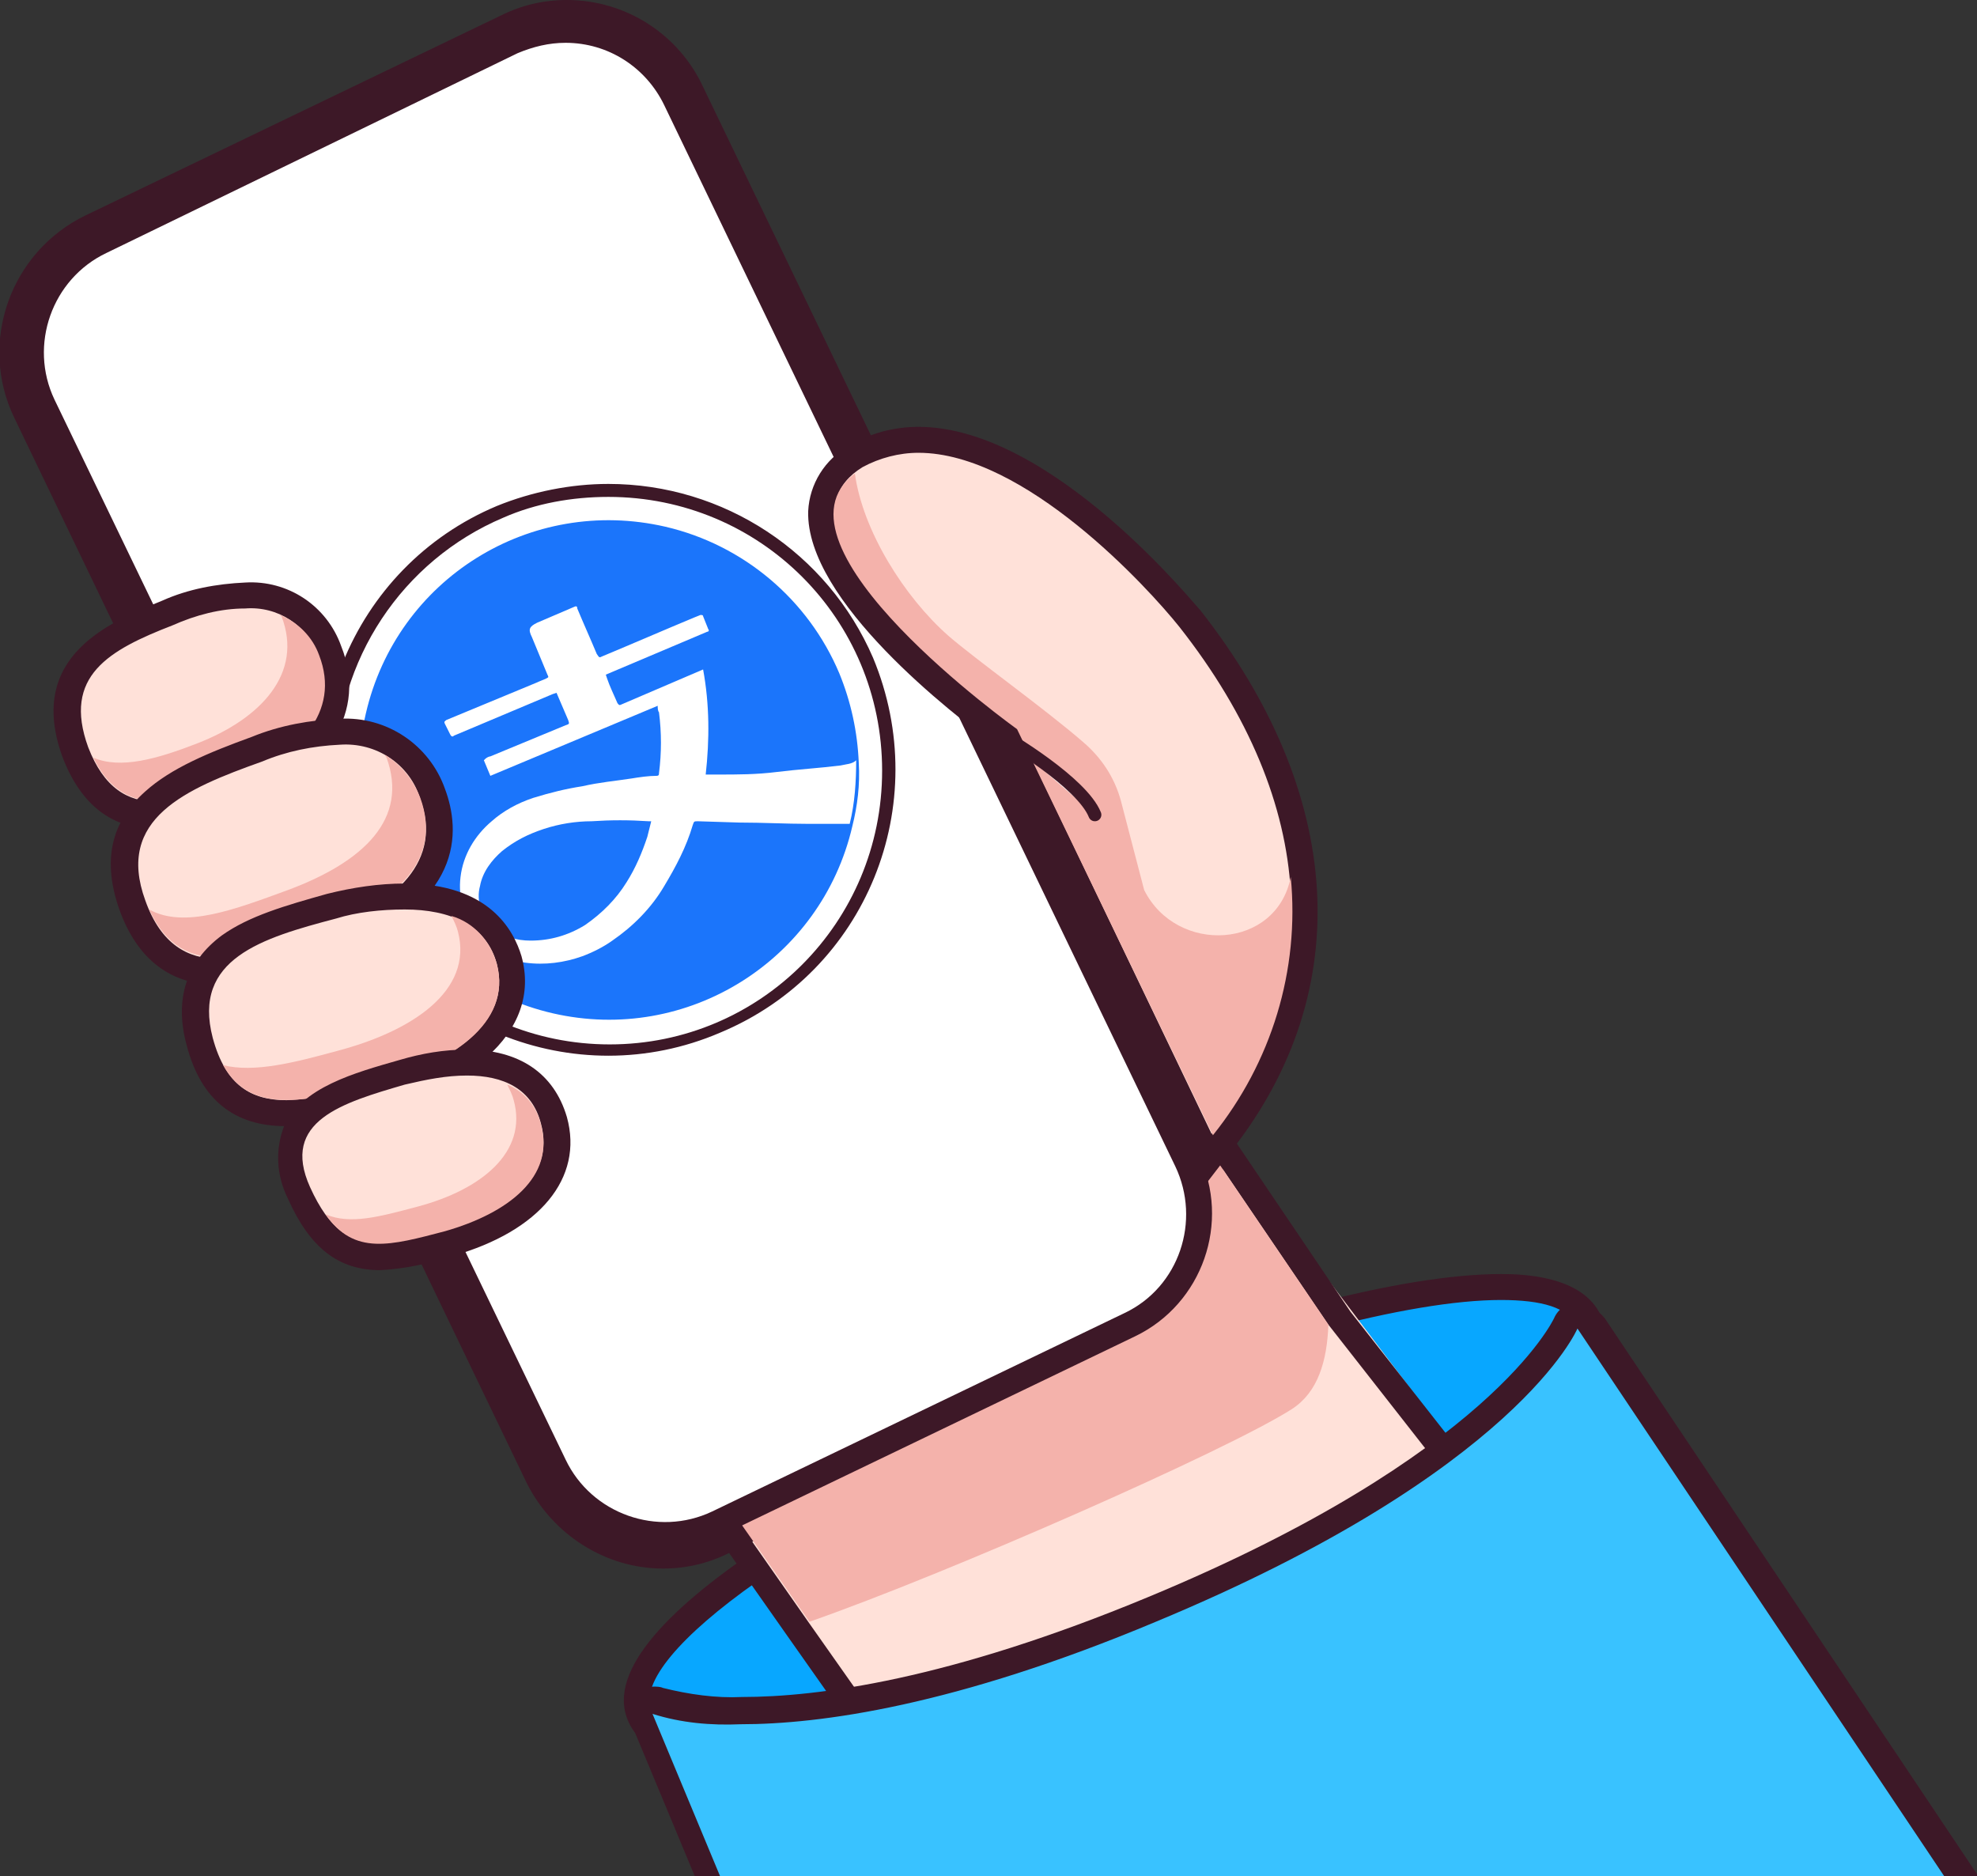 <svg xml:space="preserve" style="enable-background:new 0 0 152.4 144.6;" viewBox="0 0 152.4 144.6" y="0px" x="0px" xmlns:xlink="http://www.w3.org/1999/xlink" xmlns="http://www.w3.org/2000/svg" id="图层_1" version="1.1">
<rect x="0" y="0" width="152.4" height="144.6" fill="#333333" stroke="none"/>
<style type="text/css">
	.st0{clip-path:url(#SVGID_2_);}
	.st1{fill:#08A7FF;}
	.st2{fill:#3D1827;}
	.st3{fill:#FFE1D9;}
	.st4{fill:#FFFFFF;}
	.st5{fill:#F4B2AB;}
	.st6{fill:#1B75FB;}
	.st7{fill:#FFFFFF;stroke:#3D1827;stroke-linecap:round;stroke-miterlimit:10;}
	.st8{fill:#39C2FF;}
</style>
<g id="图层_2_1_">
	<g id="图层_1-2">
		<g>
			<defs>
				<path d="M-13.5-23.5h176.6c6.6,0,12,5.4,12,12v144.4c0,6.6-5.4,12-12,12H-13.5c-6.6,0-12-5.4-12-12V-11.5
					C-25.5-18.1-20.1-23.5-13.5-23.5z" id="SVGID_1_"></path>
			</defs>
			<clipPath id="SVGID_2_">
				<use style="overflow:visible;" xlink:href="#SVGID_1_"></use>
			</clipPath>
			<g class="st0">
				<g>
					<g>
						<path d="M56,134.9c-3.7,0-6-0.9-6.7-2.6c-2.4-5.8,14.7-16.5,32.9-24.1c13.3-5.5,26.1-8.9,33.5-8.9
							c3.7,0,6,0.9,6.7,2.6c2.4,5.8-14.7,16.5-32.9,24.1C76.3,131.4,63.5,134.9,56,134.9z" class="st1"></path>
						<path d="M115.7,100.2c3.2,0,5.2,0.6,5.8,2c1.8,4.4-12.6,14.6-32.3,22.8c-13.6,5.6-26.1,8.9-33.2,8.9
							c-3.2,0-5.2-0.6-5.8-2c-1.8-4.4,12.7-14.6,32.3-22.8C96.2,103.5,108.7,100.2,115.7,100.2 M115.7,98.2L115.7,98.2
							c-7.6,0-20.6,3.4-33.9,9c-13,5.4-36.7,17.6-33.4,25.4c1.3,3.2,6.1,3.2,7.7,3.2c7.6,0,20.6-3.4,33.9-9
							c8.6-3.5,16.9-7.8,24.6-13c7.3-5.1,10.1-9.1,8.8-12.4C122,98.3,117.3,98.2,115.7,98.2z" class="st2"></path>
					</g>
					<g>
						<polygon points="45.6,102.7 44.8,101.7 46.6,100.9 90.4,82.8 141.9,150.9 77,147.5" class="st3"></polygon>
						<path d="M90.1,84l12.3,18.1l37.9,48.4l-63-4.2l-15-21.3l-15.8-22.6l-0.2-0.2l0.6-0.3L90.1,84 M90.8,81.5l-1.5,0.6
							L46.2,100l-0.6,0.3l-2.4,1l1.5,2.1l0.2,0.2l15.8,22.5l15,21.3l0.9,1.3l1.5-0.6l63,4.2l2.3-0.9l-1.4-2l-37.9-48.3L91.8,82.9
							L90.8,81.5L90.8,81.5z" class="st2"></path>
					</g>
					<g>
						<path d="M51.2,119.9c-4.1,0-7.8-2.3-9.6-6L2.1,31.8c-2.6-5.3-0.3-11.7,5-14.3l32-15.4c1.4-0.7,3-1.1,4.6-1.1
							c4.1,0,7.8,2.4,9.6,6l39.6,82.1c2.5,5.3,0.3,11.7-5,14.3l-32,15.4C54.4,119.5,52.9,119.9,51.2,119.9z" class="st4"></path>
						<path d="M43.7,2c3.7,0,7.1,2.1,8.7,5.5L92,89.6c2.3,4.8,0.3,10.6-4.5,12.9l-32,15.4c-4.8,2.3-10.6,0.3-12.9-4.5
							L3,31.3c-2.3-4.8-0.3-10.6,4.6-12.9c0,0,0,0,0,0L39.5,3C40.8,2.3,42.3,2,43.7,2 M43.7,0L43.7,0c-1.8,0-3.5,0.4-5.1,1.2
							l-32,15.4c-5.8,2.8-8.3,9.8-5.5,15.6c0,0,0,0,0,0l39.5,82.1c2,4,6.1,6.6,10.5,6.6c1.8,0,3.5-0.4,5.1-1.2l32-15.4
							c5.8-2.8,8.3-9.8,5.5-15.6l-39.5-82C52.3,2.6,48.2,0,43.7,0L43.7,0z" class="st2"></path>
					</g>
					<path d="M102.4,102.1c-0.1,2.8-0.8,5.2-2.8,6.5c-5,3.2-26.6,12.7-37.2,16.4l-15.8-22.6l0.5-0.5L90.1,84
						L102.4,102.1z" class="st5"></path>
					<g>
						<path d="M51.2,118.4c-3.6,0-7-2.1-8.5-5.4L3.3,31.2C1,26.5,3,20.8,7.7,18.5L39.5,3.2C44.2,1,49.9,2.9,52.1,7.7
							c0,0,0,0,0,0l39.4,81.8c2.3,4.7,0.3,10.4-4.4,12.6l-31.8,15.3C54.1,118,52.7,118.4,51.2,118.4z" class="st4"></path>
						<path d="M43.6,3.3c3.3,0,6.2,1.9,7.6,4.8l39.4,81.8c2,4.2,0.3,9.3-3.9,11.3l-31.8,15.3c-4.2,2-9.3,0.2-11.3-4
							c0,0,0,0,0,0L4.2,30.8c-2-4.2-0.2-9.3,4-11.3c0,0,0,0,0,0L39.9,4.1C41.1,3.6,42.3,3.3,43.6,3.3 M43.6,1.3L43.6,1.3
							c-1.6,0-3.1,0.3-4.5,1L7.3,17.6c-5.2,2.5-7.4,8.8-4.9,14c0,0,0,0,0,0l39.4,81.8c1.8,3.6,5.4,5.9,9.4,5.9c1.6,0,3.1-0.3,4.5-1
							L87.5,103c5.2-2.5,7.4-8.8,4.9-14c0,0,0,0,0,0L53,7.2C51.3,3.6,47.6,1.3,43.6,1.3z" class="st2"></path>
					</g>
					<g>
						<path d="M77.6,56.9c-2.2-1.6-14.5-10.8-14.3-17.4c0.1-1.8,1.1-3.3,2.6-4.2c1.5-0.9,3.2-1.4,4.9-1.3
							c9.9,0,20.8,13.7,20.9,13.8c10.8,13.7,11.8,28.4,2.5,40.4l-1,1.3L77.6,56.9z" class="st3"></path>
						<path d="M70.8,34.9c8.2,0,17.7,10.4,20.1,13.4c10.8,13.7,11.3,27.8,2.5,39.1l-15-31.3c0,0-20.6-14.8-11.9-20.1
							C67.8,35.3,69.3,34.9,70.8,34.9 M70.8,32.9L70.8,32.9c-1.9,0-3.8,0.5-5.4,1.5c-1.8,1-3,2.9-3.1,5
							c-0.2,6.9,11.2,15.7,14.5,18.1l14.8,30.8l1.4,2.9l2-2.6c9.6-12.3,8.6-27.5-2.5-41.6C92.4,47,81.2,32.9,70.8,32.9L70.8,32.9z" class="st2"></path>
					</g>
					<path d="M88.2,68.6l-1.8-6.9c-0.5-1.8-1.5-3.3-2.9-4.5c-3-2.6-8.2-6.3-10.4-8.2c-3.4-3-6.6-8.1-7.2-12.5
						C58.5,42,78.4,56.2,78.4,56.2l15.1,31.3c4.5-5.6,6.7-12.7,6-19.9l0,0C98.4,73.2,90.7,73.6,88.2,68.6z" class="st5"></path>
					<g>
						<g>
							<path d="M47,81C35,81,25.3,71.3,25.3,59.4c0-11.9,9.6-21.6,21.6-21.6s21.6,9.6,21.6,21.6
								c0,8.7-5.2,16.6-13.2,19.9C52.7,80.4,49.8,81,47,81z" class="st4"></path>
							<path d="M46.9,38.3c11.7,0,21.1,9.4,21.1,21.1S58.6,80.5,47,80.5s-21.1-9.4-21.1-21.1c0-8.5,5.1-16.2,12.9-19.5
								C41.3,38.8,44.1,38.3,46.9,38.3 M46.9,37.3c-2.9,0-5.9,0.6-8.6,1.7c-11.2,4.7-16.5,17.7-11.7,28.9
								c4.7,11.2,17.7,16.5,28.9,11.7C66.8,74.9,72,62,67.3,50.7C63.8,42.6,55.8,37.3,46.9,37.3z" class="st2"></path>
						</g>
						<path d="M64.7,51.9c0.9,2.2,1.4,4.5,1.5,6.9c0.1,1.7-0.1,3.3-0.5,4.9C63.3,74,53,80.5,42.6,78.1
							S25.8,65.3,28.2,55c2.4-10.4,12.7-16.8,23.1-14.4C57.3,42,62.3,46.2,64.7,51.9L64.7,51.9z" class="st6"></path>
						<path d="M64.8,59c-1.6,0.2-3.3,0.3-4.9,0.5s-3,0.2-4.6,0.2h-0.9c0.3-2.7,0.3-5.4-0.2-8.1l-6.3,2.7
							c-0.2,0.1-0.2,0-0.3-0.1c-0.3-0.7-0.6-1.3-0.8-1.9L46.7,52l7.8-3.3c0.1,0,0.2-0.1,0.1-0.2l-0.4-1c0-0.1-0.1-0.1-0.2-0.1
							l-0.5,0.2c-2.4,1-4.7,2-7.1,3c-0.2,0.1-0.2,0.1-0.4-0.2c-0.5-1.2-1-2.3-1.5-3.5c0-0.2-0.1-0.2-0.3-0.1l-2.8,1.2
							c-0.6,0.3-0.7,0.5-0.4,1.1l1.2,2.9c0.1,0.2,0.1,0.2-0.1,0.3s-0.5,0.2-0.7,0.3l-7,2.9c-0.1,0.1-0.2,0.1-0.1,0.3l0.4,0.8
							c0.1,0.2,0.2,0.2,0.3,0.1l7.6-3.2l0.3-0.1l0.9,2.1c0.1,0.3,0.1,0.3-0.2,0.4l-5.8,2.4c-0.1,0-0.3,0.1-0.4,0.2
							c0,0-0.1,0.1-0.1,0.1l0.5,1.2l12.9-5.4c0,0,0,0.1,0,0.1s0,0.3,0.1,0.4c0.2,1.6,0.2,3.1,0,4.7c0,0.1,0,0.2-0.2,0.2
							c-0.6,0-1.3,0.1-1.9,0.2c-1.3,0.2-2.5,0.3-3.8,0.6c-1.3,0.2-2.5,0.5-3.8,0.9c-1.2,0.4-2.3,1-3.2,1.8c-1.3,1.1-2.2,2.6-2.4,4.3
							c-0.2,1.6,0.3,3.2,1.3,4.5c0.9,1.1,2.2,1.9,3.7,2.1c1.5,0.2,3,0,4.4-0.5c0.8-0.3,1.6-0.7,2.3-1.2c1.6-1.1,3-2.5,4-4.2
							c0.9-1.5,1.7-3,2.2-4.7c0.1-0.3,0.1-0.3,0.4-0.3l3.2,0.1c1.8,0,3.6,0.1,5.3,0.1c1.1,0,2.1,0,3.2,0c0.4-1.6,0.5-3.3,0.5-4.9
							C65.7,58.9,65.2,58.9,64.8,59z M49.9,64.5c-0.4,1.2-0.9,2.4-1.6,3.5c-0.8,1.3-1.9,2.4-3.2,3.3c-1.3,0.8-2.7,1.2-4.2,1.2
							c-1.1,0-2.1-0.3-2.9-1c-0.9-0.8-1.3-2.1-1-3.2c0.2-1.1,0.9-2,1.7-2.7c1-0.8,2-1.3,3.2-1.7c1.2-0.4,2.5-0.6,3.7-0.6
							c1.5-0.1,2.9-0.1,4.4,0c0.1,0,0.2,0,0.2,0C50.1,63.7,50,64.1,49.9,64.5z" class="st4"></path>
					</g>
					<g>
						<g>
							<path d="M12.1,62.8c-2.9,0-5-1.7-6.2-4.9c-2.5-6.9,3.3-9.2,7.1-10.7c1.9-0.8,3.9-1.3,6-1.3
								c2.9-0.2,5.5,1.6,6.5,4.3c1.8,4.4-1,8.7-7.1,11.1C16.4,62.1,14.3,62.6,12.1,62.8z" class="st3"></path>
							<path d="M18.9,46.9c2.5-0.2,4.8,1.3,5.6,3.6c1.7,4.4-1.6,7.9-6.5,9.8c-1.9,0.9-3.9,1.4-5.9,1.5
								c-2.3,0-4.1-1.1-5.3-4.2c-2-5.5,1.6-7.5,6.5-9.4C15.1,47.4,17,46.9,18.9,46.9 M18.9,44.9L18.9,44.9c-2.2,0.1-4.4,0.5-6.4,1.4
								c-3.9,1.6-10.5,4.2-7.7,12c1.4,3.7,3.8,5.6,7.2,5.6c2.3-0.1,4.6-0.7,6.7-1.7c6.7-2.7,9.6-7.4,7.6-12.4
								C25.2,46.7,22.2,44.7,18.9,44.9L18.9,44.9z" class="st2"></path>
						</g>
						<path d="M21.6,47.4c0,0,0,0.1,0.1,0.1c1.7,4.4-1.6,7.9-6.5,9.8c-3.1,1.2-5.9,2-8,1.1c2.2,4.6,6.2,3.7,10.9,1.9
							c4.9-2,8.2-5.4,6.5-9.8C24.1,49.1,23,48,21.6,47.4z" class="st5"></path>
						<g>
							<path d="M16.7,74.9c-3.2,0-5.3-1.7-6.6-5.2c-2.7-7.5,4.1-10,9.6-12c2-0.8,4.2-1.3,6.4-1.3
								c3.2-0.2,6.2,1.8,7.2,4.8c1,2.8,1.3,8-8.2,11.5l-0.5,0.2C21.8,73.9,19.2,74.9,16.7,74.9z" class="st3"></path>
							<path d="M26.2,57.4c2.8-0.2,5.4,1.5,6.2,4.2c1.7,4.7-1.7,8-7.6,10.2c-2.9,1.1-5.7,2.1-8,2.1s-4.4-1.1-5.6-4.5
								c-2.3-6.3,3.1-8.6,9-10.7C22.1,57.9,24.1,57.5,26.2,57.4 M26.2,55.4L26.2,55.4c-2.3,0.1-4.6,0.5-6.8,1.4
								c-3.3,1.2-6.2,2.4-8.2,4.2c-2.7,2.4-3.3,5.4-2,9.1c1.4,3.9,4,5.8,7.5,5.8c2.6,0,5.4-1,8.3-2.1l0.5-0.2
								c10.4-3.8,10-9.6,8.8-12.8C33.1,57.4,29.8,55.2,26.2,55.4L26.2,55.4z" class="st2"></path>
						</g>
						<path d="M29.7,58.2c0,0.1,0.1,0.2,0.1,0.2c1.7,4.7-1.7,8-7.6,10.2c-4.1,1.5-8,3-10.7,1.5
							c2.6,5.7,7.7,3.6,13.3,1.6c5.9-2.2,9.3-5.5,7.6-10.2C31.9,60.2,31,59,29.7,58.2z" class="st5"></path>
						<g>
							<path d="M22,85.8c-3.5,0-5.7-1.8-6.6-5.5c-0.8-3.2,0-5.7,2.4-7.4c2-1.4,4.7-2.2,7.8-3c1.9-0.5,3.8-0.8,5.7-0.8
								c4.3,0,7.2,1.8,8,5c1.2,4.6-2.6,8.4-10,10.4l-0.4,0.1C26.5,85.3,24.3,85.7,22,85.8z" class="st3"></path>
							<path d="M31.2,70.1c3.5,0,6.3,1.2,7.1,4.2c1.2,4.6-3.7,7.7-9.3,9.2c-2.3,0.7-4.6,1.2-6.9,1.3
								c-2.7,0-4.7-1.1-5.7-4.8c-1.6-6.1,3.8-7.7,9.5-9.2C27.5,70.3,29.4,70.1,31.2,70.1 M31.2,68.1c-2,0-4,0.3-6,0.8
								c-3.2,0.9-6,1.7-8.1,3.2c-2.7,2-3.7,4.9-2.7,8.5c1.1,4.2,3.7,6.2,7.6,6.2c2.4-0.1,4.7-0.6,7-1.3l0.4-0.1
								c2.9-0.7,5.7-2,8.1-3.9c2.5-2.2,3.5-4.9,2.7-7.8C39.6,71.7,37.7,68.1,31.2,68.1L31.2,68.1z" class="st2"></path>
						</g>
						<path d="M34.8,70.6c0.2,0.4,0.4,0.8,0.5,1.2c1.2,4.6-3.6,7.7-9.3,9.2c-3.3,0.9-6.4,1.7-8.8,1.1
							c2.2,4,6.8,2.7,11.8,1.4c5.7-1.5,10.5-4.6,9.3-9.2C37.8,72.5,36.5,71.1,34.8,70.6z" class="st5"></path>
						<g>
							<path d="M29.3,96.9c-2.8,0-4.7-1.5-6.2-4.9c-0.8-1.5-0.9-3.2-0.3-4.7c1.2-2.6,4.8-3.6,8.3-4.6
								c1.6-0.5,3.3-0.7,5-0.8c4.5,0,6.1,2.4,6.7,4.4c1.2,4.2-1.9,7.8-8.1,9.5C32.9,96.4,31.1,96.8,29.3,96.9z" class="st3"></path>
							<path d="M36,82.9c2.8,0,5,1,5.7,3.7c1.1,4-2.5,6.9-7.4,8.2c-1.6,0.5-3.3,0.9-5.1,1c-2.2,0-3.8-1-5.3-4.3
								c-2.3-5.1,2.5-6.5,7.3-7.9C32.9,83.2,34.4,82.9,36,82.9 M36,80.9L36,80.9c-1.8,0-3.5,0.3-5.2,0.8c-3.5,1-7.5,2.1-8.9,5.1
								c-0.7,1.8-0.6,3.8,0.3,5.6c1.7,3.8,3.9,5.5,7.1,5.5c1.9-0.1,3.8-0.5,5.6-1.1c6.7-1.9,10.1-6,8.8-10.7
								C42.7,82.7,40,80.9,36,80.9L36,80.9z" class="st2"></path>
						</g>
						<path d="M39.1,83.6c0.2,0.4,0.4,0.8,0.5,1.2c1.1,4-2.5,6.9-7.4,8.2c-3,0.8-5.2,1.4-7.1,0.6c2.2,3.2,5,2.4,9.2,1.3
							c4.9-1.4,8.5-4.2,7.4-8.2C41.4,85.3,40.4,84.1,39.1,83.6z" class="st5"></path>
					</g>
					<path d="M77.6,56.9c0,0,5.8,3.4,6.8,5.9" class="st7"></path>
					<g>
						<path d="M59,154c-0.1,0-0.3,0-0.4-0.1c-0.2-0.1-0.4-0.3-0.5-0.5l-8.7-20.9c-0.2-0.4-0.1-0.8,0.2-1.1
							c0.2-0.2,0.4-0.3,0.7-0.3c0.1,0,0.2,0,0.4,0.1c2.1,0.6,4.3,0.8,6.4,0.8c5.9,0,16.1-1.4,31.7-7.8c27-11.2,31.8-21.9,31.9-22
							c0.2-0.4,0.5-0.6,0.9-0.6l0,0c0.4,0,0.8,0.2,0.9,0.6l28.8,43c0.2,0.5,0,1.1-0.5,1.3c0,0,0,0,0,0l-91.4,7.5
							C59.3,154,59.1,154,59,154z" class="st8"></path>
						<path d="M121.6,102.4l28.8,43L59,153l-8.7-20.9c2.2,0.7,4.5,0.9,6.8,0.8c6.1,0,16.5-1.4,32-7.9
							C117,113.4,121.6,102.4,121.6,102.4 M121.6,100.4L121.6,100.4c-0.8,0-1.5,0.5-1.8,1.2c-0.1,0.2-5,10.6-31.3,21.5
							c-15.4,6.4-25.5,7.7-31.3,7.7c-2,0.1-4.1-0.2-6.1-0.7c-0.2-0.1-0.5-0.1-0.7-0.1c-0.5,0-1.1,0.2-1.4,0.6
							c-0.6,0.6-0.7,1.4-0.4,2.1l8.7,20.9c0.2,0.5,0.6,0.9,1.1,1.1c0.2,0.1,0.5,0.1,0.8,0.1c0.3,0,0.5-0.1,0.8-0.1l91.4-7.5
							c0.5-0.2,0.9-0.6,1.1-1.1c0.2-0.5,0.2-1,0-1.5l-28.8-43C123.1,100.9,122.4,100.4,121.6,100.4L121.6,100.4z" class="st2"></path>
					</g>
				</g>
			</g>
		</g>
	</g>
</g>
</svg>
